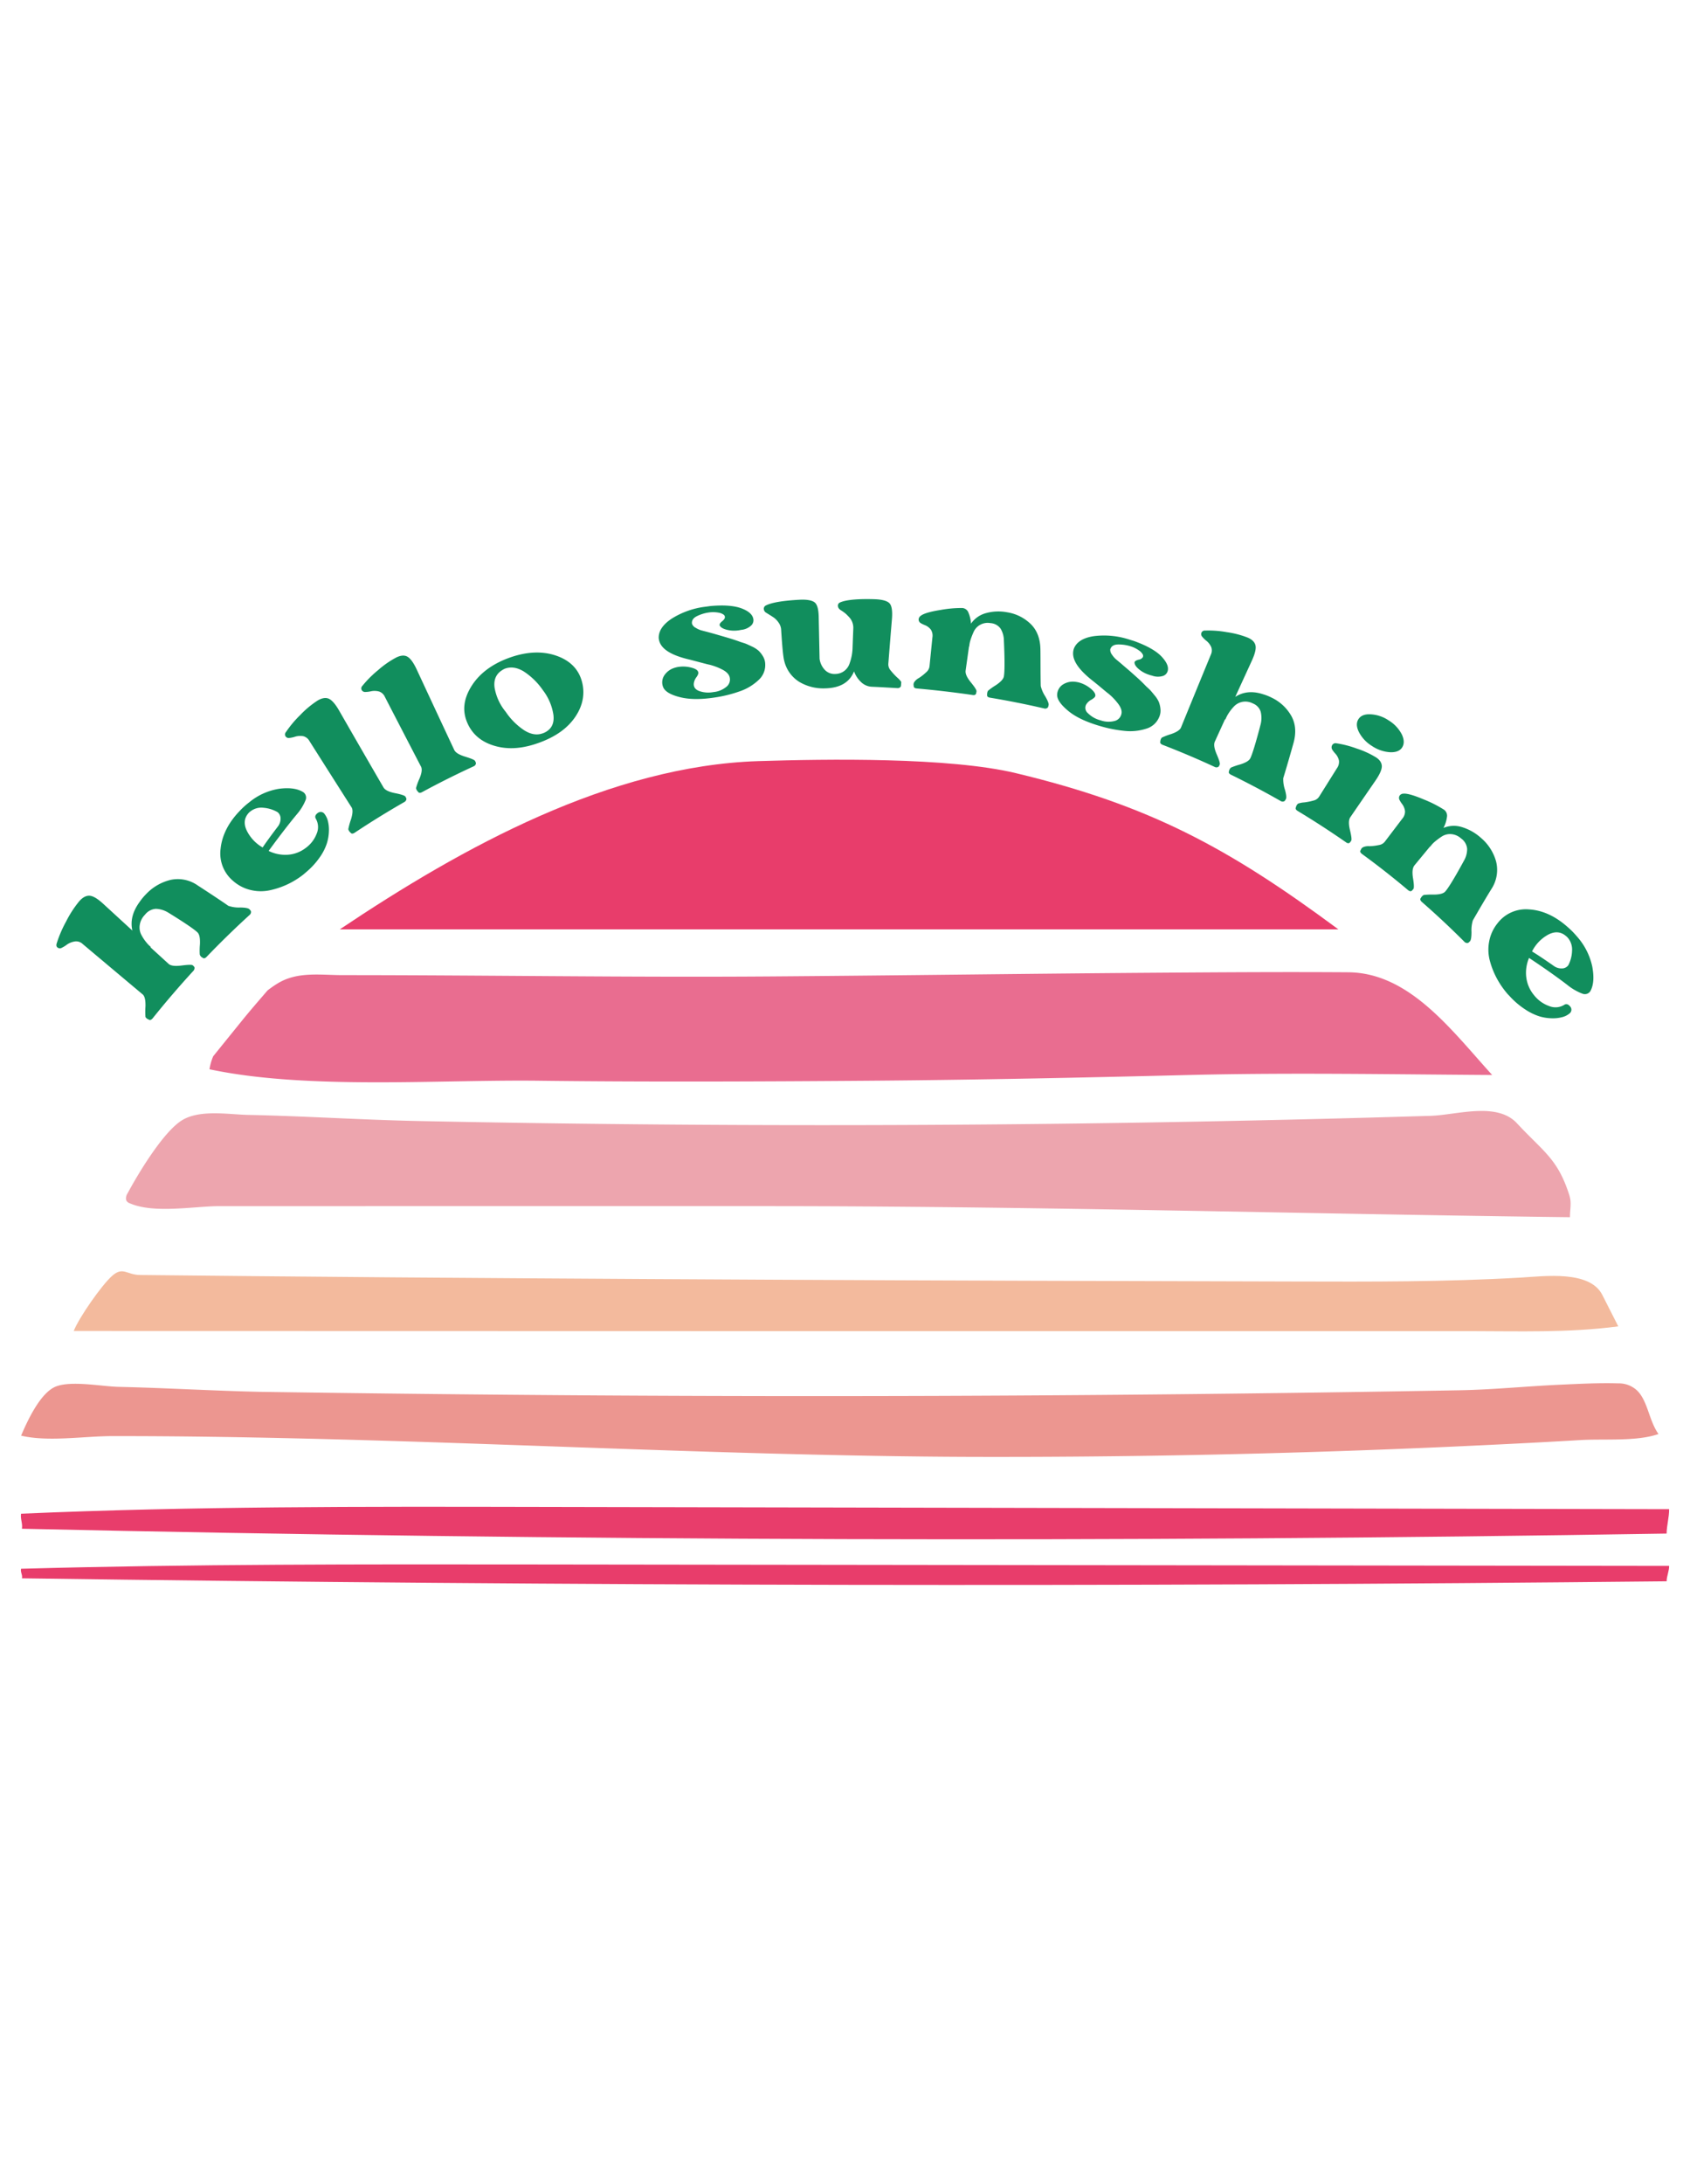 <svg id="sunshine" xmlns="http://www.w3.org/2000/svg" viewBox="0 0 680.31 878.74"><defs><style>.cls-1{fill:none;}.cls-2{fill:#118e5d;}.cls-3{fill:#e83d6b;}.cls-4{fill:#ec9690;}.cls-5{fill:#f3ba9d;}.cls-6{fill:#eda5ae;}.cls-7{fill:#e96d90;}</style></defs><g id="cadre"><rect class="cls-1" width="680.31" height="878.74"/></g><path class="cls-2" d="M24.91,381.3a1.53,1.53,0,0,1-1.71-.05c-.51-.36-.63-.95-.35-1.77a48.08,48.08,0,0,1,3.77-8.75,43.54,43.54,0,0,1,5.26-8.11c1.4-1.6,2.81-2.34,4.21-2.24s3.22,1.19,5.45,3.24L53.29,374.4c-.88-3.78.08-7.65,2.89-11.49a22.34,22.34,0,0,1,2.58-3.13A20.05,20.05,0,0,1,68.69,354a13.89,13.89,0,0,1,10.93,2.26c6.56,4.25,10.63,7,12.3,8.18a13.13,13.13,0,0,0,4.7.68c2.14,0,3.4.28,3.8.72l.45.5a1,1,0,0,1,.16.81,1.56,1.56,0,0,1-.5.91q-8.85,8.06-17.27,16.81-1,1.1-1.74.42A2,2,0,0,1,80.41,384a27,27,0,0,1,.07-4c.13-2.52-.2-4.15-1-4.88-1.08-1.09-5-3.81-11.83-8a10.21,10.21,0,0,0-4.89-1.47,6,6,0,0,0-4.4,2.37,7.43,7.43,0,0,0-2.11,4.14,6.44,6.44,0,0,0,.67,4,17.45,17.45,0,0,0,2,3A12.08,12.08,0,0,0,60.73,381l-.19.1,7.31,6.68c.92.84,2.7,1,5.32.67s4.09-.37,4.42-.07l.49.46a.94.94,0,0,1,.22.8,1.76,1.76,0,0,1-.49,1q-8.37,9.11-16.25,18.93c-.64.8-1.22,1-1.72.6a2.31,2.31,0,0,1-1.28-1,29.62,29.62,0,0,1,0-4.25c.07-2.69-.35-4.36-1.32-5q-12-10.06-24-20.16a3.8,3.8,0,0,0-3-1A7.64,7.64,0,0,0,27,380,12.65,12.65,0,0,1,24.91,381.3Z"/><path class="cls-2" d="M130.69,327.55a7.7,7.7,0,0,1,1.29,2.73,14.42,14.42,0,0,1,.42,4.07,18.1,18.1,0,0,1-.82,4.95,20.78,20.78,0,0,1-2.88,5.64,30.28,30.28,0,0,1-5.43,5.92l-.63.54-.62.53a33.61,33.61,0,0,1-6.24,3.84,33.17,33.17,0,0,1-7.1,2.4,17.33,17.33,0,0,1-7.68-.07,16.3,16.3,0,0,1-7.19-3.7,14.42,14.42,0,0,1-5-13c.57-5.29,3.11-10.38,7.62-15.07a30.59,30.59,0,0,1,3.89-3.53,25,25,0,0,1,12.1-5.46c4-.51,7.11-.09,9.3,1.16a2.66,2.66,0,0,1,1.29,3.42,20.24,20.24,0,0,1-3.45,5.62c-.59.71-4.62,5.5-11.42,14.81a15.14,15.14,0,0,0,7.8,1.53,13.23,13.23,0,0,0,7.08-2.69,12.61,12.61,0,0,0,4.45-5.76,6.72,6.72,0,0,0-.39-6.12c-.41-.81-.1-1.58.94-2.3A1.88,1.88,0,0,1,130.69,327.55ZM100.17,327c-1.85,2-2.15,4.34-.88,7.09a15.89,15.89,0,0,0,6.44,6.87c.78-1.2,2.76-4,6.09-8.38a5.14,5.14,0,0,0,1.12-3.2,3.25,3.25,0,0,0-1.21-2.63A13.43,13.43,0,0,0,106.1,325a7.07,7.07,0,0,0-5.2,1.38A4.67,4.67,0,0,0,100.17,327Z"/><path class="cls-2" d="M154.36,316.79c.63,1.07,2.21,1.84,4.73,2.33s3.87,1,4.09,1.35c.11.2.22.39.32.59a.94.94,0,0,1,0,.82,1.6,1.6,0,0,1-.73.8q-10.11,5.79-19.92,12.3-1.2.81-1.74,0a2.53,2.53,0,0,1-.9-1.37,27.69,27.69,0,0,1,1.08-3.94c.77-2.47.82-4.15.1-5.05q-8.43-13.23-16.83-26.49a3.94,3.94,0,0,0-2.49-1.94,7.05,7.05,0,0,0-3.3.21,10.94,10.94,0,0,1-2.24.49,1.52,1.52,0,0,1-1.56-.61,1.39,1.39,0,0,1,.14-1.75,43.61,43.61,0,0,1,5.76-6.87,38.67,38.67,0,0,1,7-5.82c1.71-1,3.21-1.28,4.47-.73s2.66,2.14,4.17,4.77Q145.39,301.35,154.36,316.79Z"/><path class="cls-2" d="M182.84,301.69c.53,1.12,2,2,4.48,2.76s3.75,1.31,3.93,1.72l.28.61a1,1,0,0,1-.08.81,1.53,1.53,0,0,1-.79.73q-10.47,4.81-20.7,10.35c-.83.46-1.41.4-1.71-.17a2.47,2.47,0,0,1-.78-1.44,25.94,25.94,0,0,1,1.39-3.81c1-2.37,1.15-4,.52-5q-7.24-13.92-14.44-27.86a4,4,0,0,0-2.29-2.16,7,7,0,0,0-3.29-.11,11.32,11.32,0,0,1-2.24.28,1.55,1.55,0,0,1-1.5-.75,1.41,1.41,0,0,1,.28-1.73,42.76,42.76,0,0,1,6.26-6.27,37.68,37.68,0,0,1,7.37-5.13c1.78-.87,3.28-1,4.48-.31s2.45,2.38,3.73,5.13Q175.26,285.52,182.84,301.69Z"/><path class="cls-2" d="M204.83,264.71c7-2.57,13.43-2.84,19-.94s9,5.39,10.37,10.25.51,9.73-2.58,14.33-7.87,8-14.46,10.42-12.38,2.89-17.76,1.39-9.17-4.53-11.25-9.27-1.6-9.53,1.51-14.62S197.87,267.25,204.83,264.71Zm15.06,29.67c2.32-1.4,3.28-3.66,2.88-6.83a21.54,21.54,0,0,0-4.2-9.83,27.87,27.87,0,0,0-7.69-7.55c-2.69-1.65-5.23-2-7.56-1.17a6.71,6.71,0,0,0-1.11.58c-2.5,1.53-3.54,3.9-3.12,7.07a20.74,20.74,0,0,0,4.48,9.73,26.92,26.92,0,0,0,7.45,7.44c2.63,1.65,5.09,2.07,7.42,1.23A6.72,6.72,0,0,0,219.89,294.38Z"/><path class="cls-2" d="M298.11,258.3c1.08.33,1.8.56,2.15.7s1.14.49,2.35,1.07a11.43,11.43,0,0,1,2.71,1.69A10.13,10.13,0,0,1,307.1,264a6.34,6.34,0,0,1,.94,3.17,8.08,8.08,0,0,1-2.72,6.46,20.73,20.73,0,0,1-7.36,4.45,53.1,53.1,0,0,1-10,2.51c-5.6.87-10.29.88-14.13-.07s-6.17-2.29-6.9-4.12a5.12,5.12,0,0,1,.31-4.4,7.54,7.54,0,0,1,3.89-3.18,12.41,12.41,0,0,1,1.57-.44,12.66,12.66,0,0,1,5.34.16c1.78.43,2.78,1,3,1.8q.3.72-.66,2.07a5.31,5.31,0,0,0-1.06,2.37c-.23,1.5.46,2.56,2.05,3.21a11,11,0,0,0,5.82.45,9.55,9.55,0,0,0,5.22-2.12,3.71,3.71,0,0,0,1.36-3.66c-.22-1.23-1.18-2.31-2.92-3.23a23.94,23.94,0,0,0-5.26-2c-.31-.05-.92-.2-1.84-.44l-3.24-.85-2.73-.72c-8-1.83-12.26-4.59-12.61-8.69-.09-2.81,1.62-5.45,5.24-7.84a32.93,32.93,0,0,1,13.69-4.8l1.8-.25c5.53-.51,9.75-.15,12.63.94s4.44,2.53,4.72,4.25a2.88,2.88,0,0,1-1,2.75,6.82,6.82,0,0,1-3.91,1.64,10.24,10.24,0,0,1-1.37.23,12.06,12.06,0,0,1-4.68-.35c-1.45-.42-2.33-1-2.61-1.77-.06-.45.29-1,1-1.56s1.13-1.15,1.13-1.65a1.22,1.22,0,0,0-.49-1,4.66,4.66,0,0,0-2.06-.83,12.27,12.27,0,0,0-3.7-.1,15.77,15.77,0,0,0-5.06,1.53c-1.49.75-2.13,1.78-1.93,3.05a2.9,2.9,0,0,0,1.48,1.61,9.54,9.54,0,0,0,2.14,1l2.74.72c.26.07,1.32.35,3.17.88s3.72,1.07,5.61,1.64S297.09,257.91,298.11,258.3Z"/><path class="cls-2" d="M362.79,274.34c0,.54-.07,1.09-.11,1.63a.92.92,0,0,1-.43.61,1.45,1.45,0,0,1-1,.27l-6.48-.37c-1.9-.1-3.11-.15-3.62-.17a6.67,6.67,0,0,1-4.51-1.87,11.18,11.18,0,0,1-2.85-4.32c-1.83,4.5-5.72,6.71-11.76,6.83a18.88,18.88,0,0,1-10.16-2.54,13.64,13.64,0,0,1-6.21-8.68q-.58-2.13-1.23-12.68a5.67,5.67,0,0,0-1.05-2.62,8.17,8.17,0,0,0-1.66-1.79c-.53-.38-1.19-.82-2-1.31l-1.38-.86a1.84,1.84,0,0,1-.87-1.42,1.46,1.46,0,0,1,.75-1.41c2.2-1.17,6.8-2,13.78-2.35,3-.14,5.07.28,6.07,1.19s1.5,3,1.51,6.22q.17,8.15.34,16.31a8,8,0,0,0,2,4.38,5.36,5.36,0,0,0,4.46,1.76,6,6,0,0,0,3.48-1.21,6.2,6.2,0,0,0,2.1-2.89,21.68,21.68,0,0,0,.93-3.39,20.87,20.87,0,0,0,.32-3.31q.14-3.8.29-7.59a6.41,6.41,0,0,0-.38-2.35A5.92,5.92,0,0,0,342,248.5c-.49-.55-.94-1-1.34-1.39a12.75,12.75,0,0,0-1.49-1.15c-.59-.4-1-.64-1.08-.74a2,2,0,0,1-.8-1.49,1.37,1.37,0,0,1,.9-1.35c2.15-1,6.76-1.51,13.8-1.3,3.11.1,5.13.66,6.06,1.62s1.26,3.08,1,6.35q-.75,9-1.45,18a3.72,3.72,0,0,0,1,2.77,26.41,26.41,0,0,0,2.56,2.76A8.72,8.72,0,0,1,362.79,274.34Z"/><path class="cls-2" d="M370.51,250.62a1.73,1.73,0,0,1-.71-1.51,2,2,0,0,1,1-1.46c1.07-.81,3.67-1.59,7.83-2.25a47.08,47.08,0,0,1,8.82-.78,2.88,2.88,0,0,1,2.42,1.92,13.34,13.34,0,0,1,1,4.38,10.66,10.66,0,0,1,6-4.23,18.83,18.83,0,0,1,8.48-.36,17.49,17.49,0,0,1,9.57,4.74c2.55,2.5,3.83,5.91,3.9,10.19s0,9.12.13,14.74a13.37,13.37,0,0,0,1.84,4.2c1,1.74,1.46,2.9,1.33,3.48-.06.22-.11.44-.16.65a.94.94,0,0,1-.55.6,1.34,1.34,0,0,1-1,.12q-10.86-2.52-21.85-4.35c-.91-.15-1.31-.54-1.2-1.18a2.94,2.94,0,0,1,.36-1.6,26.35,26.35,0,0,1,3.14-2.23c2-1.34,3.12-2.54,3.26-3.63.31-1.71.36-6.47,0-14.29a9.51,9.51,0,0,0-1.32-4.83,5.37,5.37,0,0,0-4.09-2.24,6.24,6.24,0,0,0-4.13.67,6,6,0,0,0-2.64,2.86,29.28,29.28,0,0,0-1.26,3.25,11.33,11.33,0,0,0-.51,2.6h-.09c-.46,3.24-.91,6.49-1.37,9.74-.17,1.23.55,2.8,2.13,4.73s2.31,3.12,2.25,3.56c0,.22-.07.45-.11.67-.1.68-.59,1-1.44.84Q380.38,278,369.12,277c-.92-.07-1.36-.43-1.31-1.08a1.88,1.88,0,0,1,.32-1.62,5.23,5.23,0,0,1,1.8-1.53,19.75,19.75,0,0,0,2.9-2.29,3.71,3.71,0,0,0,1.36-2.53q.57-5.75,1.15-11.49a4.48,4.48,0,0,0-.61-3.12,5.72,5.72,0,0,0-2.39-1.82A9.93,9.93,0,0,1,370.51,250.62Z"/><path class="cls-2" d="M461.44,276.19c.83.75,1.38,1.27,1.64,1.55s.82.93,1.68,2a11,11,0,0,1,1.73,2.68,10.5,10.5,0,0,1,.65,2.81,6.35,6.35,0,0,1-.51,3.27,8.07,8.07,0,0,1-5.24,4.68,21,21,0,0,1-8.58.89,53.08,53.08,0,0,1-10.13-2C437.25,290.47,433,288.5,430,286s-4.57-4.68-4.44-6.65a5.12,5.12,0,0,1,2.15-3.84,7.44,7.44,0,0,1,4.86-1.23,12.23,12.23,0,0,1,1.61.26,12.51,12.51,0,0,1,4.75,2.41c1.42,1.14,2.06,2.12,2,2.91,0,.51-.53,1-1.49,1.59a5.4,5.4,0,0,0-2,1.69,2.77,2.77,0,0,0,.47,3.77,10.92,10.92,0,0,0,5.06,2.88,9.65,9.65,0,0,0,5.63.3,3.72,3.72,0,0,0,2.8-2.74c.33-1.2-.08-2.59-1.26-4.16a23.62,23.62,0,0,0-3.88-4.08c-.26-.18-.75-.58-1.48-1.18l-2.56-2.14L440,274c-6.41-5-9.09-9.33-7.65-13.19,1.11-2.59,3.78-4.25,8.06-4.88a32.81,32.81,0,0,1,14.43,1.46l1.74.53c5.22,1.89,8.9,4,11,6.23s2.94,4.18,2.46,5.85A2.88,2.88,0,0,1,468,272a6.9,6.9,0,0,1-4.25-.18,10.74,10.74,0,0,1-1.34-.39,11.92,11.92,0,0,1-4.09-2.3c-1.14-1-1.68-1.9-1.61-2.71.14-.43.67-.75,1.6-1a2.41,2.41,0,0,0,1.73-1,1.22,1.22,0,0,0,0-1.07,4.54,4.54,0,0,0-1.51-1.63,12.2,12.2,0,0,0-3.3-1.66,16.14,16.14,0,0,0-5.23-.77q-2.51.09-3.06,1.95a3,3,0,0,0,.65,2.09,9.31,9.31,0,0,0,1.51,1.8c.46.4,1.19,1,2.17,1.82.21.17,1,.88,2.49,2.14s2.91,2.55,4.38,3.87S460.67,275.4,461.44,276.19Z"/><path class="cls-2" d="M484,256.23a1.57,1.57,0,0,1-.37-1.62,1.41,1.41,0,0,1,1.48-.91,41,41,0,0,1,8.68.63,37.09,37.09,0,0,1,8.54,2.22c1.78.78,2.81,1.85,3.08,3.19s-.24,3.39-1.51,6.14q-3.33,7.26-6.65,14.5c3.16-2.06,6.88-2.45,11.08-1.1a20.31,20.31,0,0,1,3.52,1.38A18,18,0,0,1,519.8,288c1.76,3.15,2.05,6.8.9,10.93-2.1,7.52-3.53,12.22-4.13,14.16a13.06,13.06,0,0,0,.68,4.62c.56,2,.68,3.26.38,3.78-.11.19-.22.39-.34.58a.93.93,0,0,1-.7.41,1.38,1.38,0,0,1-1-.17q-9.84-5.62-20-10.58c-.84-.41-1.12-.9-.84-1.48a2.18,2.18,0,0,1,.8-1.43,27.68,27.68,0,0,1,3.64-1.25c2.32-.72,3.71-1.56,4.15-2.56.7-1.37,2.13-5.91,4.15-13.67a10.51,10.51,0,0,0,0-5A5.31,5.31,0,0,0,504.3,283a6.5,6.5,0,0,0-4.28-.6,6.36,6.36,0,0,0-3.39,1.94,18.23,18.23,0,0,0-2.15,2.78,13.09,13.09,0,0,0-1.19,2.37l-.14-.14-4.11,9c-.52,1.13-.25,2.85.76,5.17s1.39,3.69,1.2,4.09l-.28.61a1,1,0,0,1-.67.47,1.51,1.51,0,0,1-1.05-.12q-10.33-4.79-20.91-8.87c-.87-.34-1.19-.8-1-1.41a2.53,2.53,0,0,1,.6-1.52,26.11,26.11,0,0,1,3.74-1.43c2.39-.83,3.76-1.77,4.08-2.88q5.93-14.52,11.89-29a4,4,0,0,0,.18-3.13,6.79,6.79,0,0,0-2-2.55A11.74,11.74,0,0,1,484,256.23Z"/><path class="cls-2" d="M543.58,328.78c-.71,1-.74,2.77-.14,5.24s.74,3.88.48,4.24l-.39.55c-.4.57-1,.59-1.69.08q-9.55-6.64-19.44-12.6c-.81-.49-1-1-.71-1.56a2.51,2.51,0,0,1,.84-1.4,9.06,9.06,0,0,1,2.44-.49,24.38,24.38,0,0,0,3.73-.74,3.65,3.65,0,0,0,2.34-1.62q3.57-5.7,7.13-11.37A4.38,4.38,0,0,0,539,306a6,6,0,0,0-1.43-2.76,10.39,10.39,0,0,1-1.31-1.7,1.77,1.77,0,0,1,0-1.74,1.55,1.55,0,0,1,1.64-.76,40.79,40.79,0,0,1,8.2,2.11,36,36,0,0,1,7.76,3.53c1.58,1,2.38,2.25,2.39,3.61s-.85,3.29-2.56,5.78Q548.61,321.44,543.58,328.78ZM559,289.84a14.33,14.33,0,0,1,5.31,5.65c1,2.13,1,3.89.09,5.28s-2.65,2-5,1.86a14.65,14.65,0,0,1-7.11-2.5,14.34,14.34,0,0,1-5.17-5.43c-1.09-2.11-1.2-3.87-.31-5.31s2.53-2.13,4.93-2A14.26,14.26,0,0,1,559,289.84Z"/><path class="cls-2" d="M563.31,321.71a1.75,1.75,0,0,1,.16-1.68,1.94,1.94,0,0,1,1.61-.72c1.36-.11,4.06.63,8.06,2.33a48.3,48.3,0,0,1,8.18,4.15,3,3,0,0,1,1.14,3,13,13,0,0,1-1.39,4.31,10.81,10.81,0,0,1,7.5-.31,20.26,20.26,0,0,1,7.69,4.41,19.06,19.06,0,0,1,6,9.43,14,14,0,0,1-1.83,10.95c-2.22,3.58-4.72,7.84-7.54,12.73a13.76,13.76,0,0,0-.54,4.65c0,2.09-.21,3.33-.63,3.75l-.48.47a.93.93,0,0,1-.79.21,1.49,1.49,0,0,1-.92-.45q-8.34-8.36-17.1-16c-.72-.64-.88-1.2-.45-1.68a2.83,2.83,0,0,1,1.15-1.18,28.52,28.52,0,0,1,3.93-.16c2.49,0,4.08-.44,4.77-1.29,1.16-1.29,3.68-5.35,7.43-12.25a9.46,9.46,0,0,0,1.34-4.87,5.76,5.76,0,0,0-2.46-4.2,6.74,6.74,0,0,0-4-1.72,6.13,6.13,0,0,0-3.81,1,29.09,29.09,0,0,0-2.8,2.09,10.94,10.94,0,0,0-1.79,1.95l-.08-.06-6.26,7.58c-.8,1-1,2.71-.58,5.23s.42,4,.13,4.29l-.44.52c-.45.53-1,.5-1.71-.08q-9-7.59-18.45-14.48c-.77-.56-1-1.1-.58-1.62a1.82,1.82,0,0,1,1.11-1.22,5.27,5.27,0,0,1,2.38-.34A20,20,0,0,0,555,340a3.71,3.71,0,0,0,2.51-1.43l7-9.21a4.36,4.36,0,0,0,1.08-3,6.06,6.06,0,0,0-1.15-2.85A10.55,10.55,0,0,1,563.31,321.71Z"/><path class="cls-2" d="M631.8,407.76a7.5,7.5,0,0,1-2.69,1.4,14.41,14.41,0,0,1-4.09.53A18.82,18.82,0,0,1,620,409a22.53,22.53,0,0,1-5.88-2.78,32.45,32.45,0,0,1-6.29-5.3c-.12-.14-.31-.35-.57-.61s-.45-.47-.57-.62a34.3,34.3,0,0,1-4.19-6.14,33,33,0,0,1-2.76-7,17.28,17.28,0,0,1-.29-7.69,16.36,16.36,0,0,1,3.35-7.36,14.35,14.35,0,0,1,12.68-5.62c5.29.3,10.5,2.61,15.46,7a32.14,32.14,0,0,1,3.77,3.79,26.56,26.56,0,0,1,6.24,12.13c.78,4.09.57,7.29-.55,9.58a2.61,2.61,0,0,1-3.38,1.41,21.7,21.7,0,0,1-5.92-3.39c-.74-.57-5.87-4.57-15.58-11a15.18,15.18,0,0,0-1.1,7.93,13.86,13.86,0,0,0,3.13,7.09,13.48,13.48,0,0,0,6.09,4.36,6.7,6.7,0,0,0,6.17-.58c.79-.44,1.59-.14,2.39.9A1.92,1.92,0,0,1,631.8,407.76Zm-1.38-31.14c-2.09-1.8-4.48-2-7.17-.6a15.71,15.71,0,0,0-6.53,6.78c1.25.74,4.18,2.61,8.77,5.83a5.26,5.26,0,0,0,3.28,1,3.17,3.17,0,0,0,2.57-1.32,13.44,13.44,0,0,0,1.49-5.79,7.33,7.33,0,0,0-1.69-5.21A5.86,5.86,0,0,0,630.42,376.62Z"/><path class="cls-3" d="M8.83,615.06Q339.58,622.44,670.9,617c0-3.1,1.06-6.71,1-9.81l-456.7-.91c-69-.14-138.07-.27-206.72,2.73C8.14,611.12,9.17,612.9,8.83,615.06Z"/><path class="cls-3" d="M8.83,635q330.75,4.66,662.07,1.2c0-2,1.06-4.24,1-6.19l-456.7-.58c-69-.08-138.07-.17-206.72,1.73C8.14,632.55,9.17,633.67,8.83,635Z"/><path class="cls-4" d="M659,559.44c4.33,4.19,4.75,12.07,8.63,17.51-8.84,3.08-21.75,1.87-31.37,2.43q-16.86,1-33.71,1.8-33.73,1.67-67.47,2.78-68.3,2.25-136.63,2.19c-24.1,0-48.2-.38-72.29-.95-53.53-1.25-107-3.51-160.52-5.21-26.74-.84-53.49-1.55-80.24-1.92q-20.05-.29-40.12-.28c-11.45,0-25.84,2.4-36.79-.18,2.51-5.87,7.78-17.47,14.18-19.84s18.42.07,25.23.21c19,.42,38.07,1.6,57.12,2q67.74,1,135.49,1.44,135.51.83,271-.91,37.94-.48,75.87-1.16c13.61-.24,27.24-1.64,40.84-2.25,7.72-.34,15.5-.77,23.22-.53A10.7,10.7,0,0,1,659,559.44Z"/><path class="cls-5" d="M521.68,515.58c30.23.09,60.49.18,90.67-1.58,9.39-.54,27.63-3,32.67,7l6.42,12.64c-20.11,2.65-40,1.92-60.38,1.91l-102.07,0-204.14,0-255.17-.06C31.73,530.2,41,516.91,45.2,513.26c4.34-3.79,5.78-.35,11.19-.29q25.5.27,51,.51,51,.48,102,.8,102,.68,204.08,1Q467.6,515.43,521.68,515.58Z"/><path class="cls-6" d="M631.72,480.82c-4.66-14.64-10.33-17.34-21.07-28.89-8.1-8.72-24.18-3.36-34.65-3-135.95,4.16-271.41,4.86-407.32,2.1-23-.47-45.89-2-68.85-2.47-8-.18-19.85-2.35-27,2.44-7.34,4.91-16.9,20.62-21.48,29.12a3.5,3.5,0,0,0-.55,2.75,2.3,2.3,0,0,0,1.38,1.22c9.81,4.32,26,1.17,36.37,1.17H308.26c105.66,0,211.51,3,317.3,4.38l6.43.08C632,486.11,632.73,484,631.72,480.82Z"/><path class="cls-7" d="M542.74,391.18c-25.75-.18-51.51,0-77.27.18-51.44.36-102.88,1.1-154.31,1.48-57.74.44-115.42-.52-173.12-.52-9.19,0-18.17-1.55-26.23,3.31a45.74,45.74,0,0,0-4.11,2.85c-3.57,4.16-7.13,8.23-10.38,12.27q-5.67,7-11.49,14.21a21.32,21.32,0,0,0-1.5,5.24c39.17,8.33,92.63,4.1,132.73,4.61,42.47.53,90.26.33,132.73,0s86.43-1.24,128.89-2.31c40.85-1,81.12-.25,122,0C584.24,414.42,567.37,391.36,542.74,391.18Z"/><path class="cls-3" d="M538.77,373.92h-402c49.6-33.25,108.88-65.8,168.55-67.7,27.61-.87,76.76-1.6,103.62,4.84C462.64,323.94,494.36,341,538.77,373.92Z"/></svg>